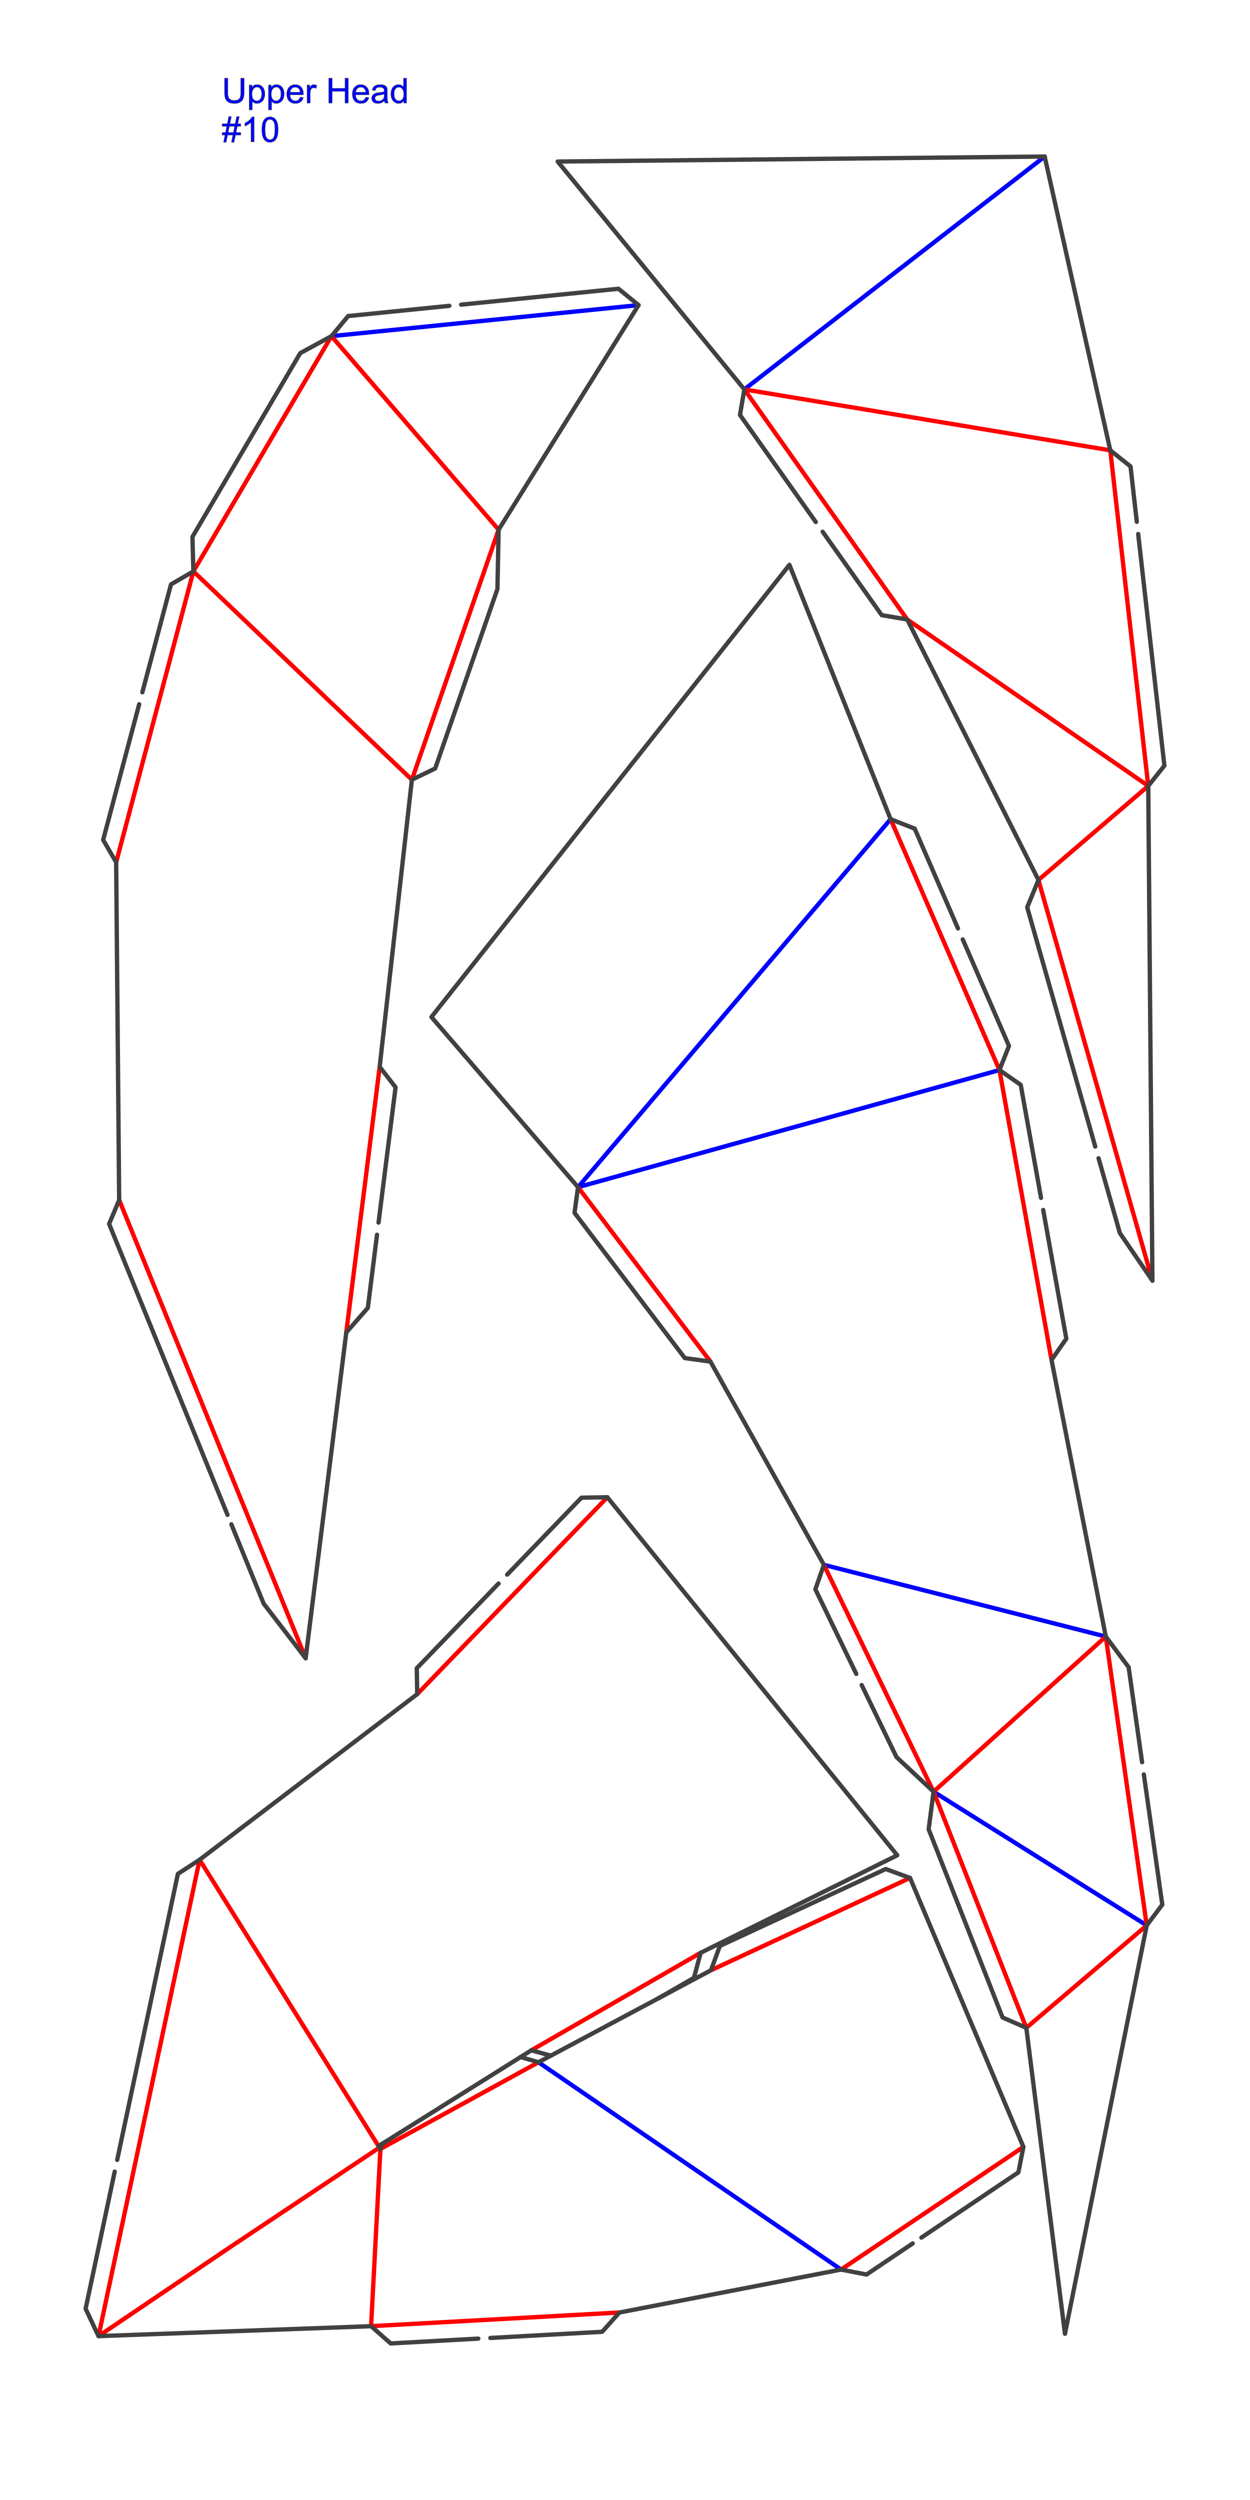 <?xml version="1.0" encoding="utf-8"?>
<!DOCTYPE svg PUBLIC "-//W3C//DTD SVG 1.1//EN" "http://www.w3.org/Graphics/SVG/1.1/DTD/svg11.dtd">
<!-- exported from Silhouette Studio® Business Edition V4.4.920ssbe -->
<svg version="1.1" xmlns="http://www.w3.org/2000/svg" xmlns:xlink="http://www.w3.org/1999/xlink" width="304.8mm" height="609.6mm" viewBox="0 0 304.8 609.6">
<defs>
<path id="path_29c827f31159d9dcec9b0c25b9879ffe" d="M 155.703 74.404 L 80.821 81.967 M 279.62 469.486 L 227.643 436.886 M 217.164 199.743 L 140.946 289.484 L 140.947 289.484 L 243.709 260.92 M 200.899 381.57 L 269.637 399.063 M 181.501 94.95 L 254.733 38.174 M 205.092 553.411 L 131.308 502.859" fill-rule="evenodd" fill="none" fill-opacity="1" stroke="#0000FF" stroke-opacity="1" stroke-width="1.058" stroke-linecap="round" stroke-linejoin="round"/>
<path id="path_8faa247905327c32bfc2eb20a5a1b1c0" d="M 47.157 139.324 L 100.432 190.134 L 100.432 190.134 L 121.582 129.162 L 121.582 129.162 L 80.82 81.967 L 80.82 81.967 L 47.157 139.324 L 47.157 139.324 L 28.322 210.262 M 84.434 324.921 L 92.58 260.14 M 29.059 292.617 L 74.53 404.346 M 200.898 381.57 L 227.643 436.886 L 227.643 436.886 L 250.255 494.468 L 250.255 494.468 L 279.62 469.486 L 279.62 469.486 L 269.637 399.063 L 269.637 399.063 L 227.643 436.886 M 256.404 331.607 L 243.708 260.92 L 243.708 260.92 L 217.164 199.743 M 140.946 289.484 L 173.235 332.009 M 279.99 191.641 L 270.73 109.805 L 270.73 109.805 L 181.501 94.95 L 181.501 94.95 L 221.217 151.058 L 221.217 151.058 L 279.99 191.641 L 279.99 191.641 L 253.216 214.58 L 253.217 214.58 L 281.006 312.265 M 148.094 365.087 L 101.736 413.096 M 92.297 523.304 L 48.669 453.483 L 48.669 453.483 L 24.022 569.644 L 24.022 569.644 L 55.875 548.102 L 55.875 548.102 L 92.529 523.653 M 129.546 499.955 L 170.852 476.171 M 221.901 457.914 L 173.363 480.428 M 131.307 502.859 L 92.761 524.001 L 92.762 524.001 L 90.484 567.217 L 90.484 567.217 L 151.043 563.882 M 205.091 553.411 L 249.542 523.501" fill-rule="evenodd" fill="none" fill-opacity="1" stroke="#FF0000" stroke-opacity="1" stroke-width="1.058" stroke-linecap="round" stroke-linejoin="round"/>
<path id="path_41e8f22295184966537fdde1e06c7ad6" d="M 112.446 74.284 L 150.811 70.41 L 150.812 70.41 L 155.703 74.404 L 155.703 74.405 L 121.583 129.162 L 121.583 129.162 L 121.293 143.624 L 121.293 143.624 L 106.116 187.378 L 106.116 187.379 L 100.433 190.134 L 92.58 260.14 L 92.58 260.14 L 96.454 265.128 L 92.306 298.121" fill-rule="evenodd" fill="none" fill-opacity="1" stroke="#414141" stroke-opacity="1" stroke-width="1.058" stroke-linecap="round" stroke-linejoin="round"/>
<path id="path_0e387d070f38c66622244563c3a9e594" d="M 91.932 301.085 L 89.692 318.91 L 89.691 318.91 L 84.435 324.921 L 84.435 324.921 L 74.53 404.346 L 64.281 391.01 L 56.417 371.686" fill-rule="evenodd" fill="none" fill-opacity="1" stroke="#414141" stroke-opacity="1" stroke-width="1.058" stroke-linecap="round" stroke-linejoin="round"/>
<path id="path_6fbc69d9a03fa69e5bf68970b4b00a29" d="M 55.477 369.377 L 26.606 298.437 L 26.607 298.437 L 29.06 292.617 L 29.059 292.617 L 28.322 210.262 L 28.323 210.262 L 25.153 204.799 L 33.936 171.721" fill-rule="evenodd" fill="none" fill-opacity="1" stroke="#414141" stroke-opacity="1" stroke-width="1.058" stroke-linecap="round" stroke-linejoin="round"/>
<path id="path_716a9b9cb19569beb833b7d811808db1" d="M 34.709 168.809 L 41.696 142.494 L 41.696 142.494 L 47.158 139.324 L 47.158 139.324 L 46.927 130.895 L 73.208 86.115 L 80.821 81.967 L 80.821 81.967 L 84.896 77.067 L 84.896 77.067 L 109.566 74.575" fill-rule="evenodd" fill="none" fill-opacity="1" stroke="#414141" stroke-opacity="1" stroke-width="1.058" stroke-linecap="round" stroke-linejoin="round"/>
<path id="path_ee040b71dd7927a1868f875b1fd48f04" d="M 234.758 229.07 L 246.029 255.046 L 246.028 255.046 L 243.709 260.92 L 248.894 264.526 L 248.894 264.526 L 253.845 292.089" fill-rule="evenodd" fill="none" fill-opacity="1" stroke="#414141" stroke-opacity="1" stroke-width="1.058" stroke-linecap="round" stroke-linejoin="round"/>
<path id="path_1c3392ab1213bb2afb6372b7b14c367b" d="M 254.375 295.046 L 260.011 326.422 L 260.01 326.422 L 256.404 331.607 L 256.405 331.607 L 269.637 399.063 L 275.207 406.534 L 275.207 406.534 L 278.49 429.698" fill-rule="evenodd" fill="none" fill-opacity="1" stroke="#414141" stroke-opacity="1" stroke-width="1.058" stroke-linecap="round" stroke-linejoin="round"/>
<path id="path_ff846a77d180e1b391132a7dec3de34a" d="M 278.912 432.672 L 283.415 464.437 L 283.415 464.437 L 279.62 469.486 L 259.683 569.07 L 250.255 494.468 L 250.255 494.468 L 244.466 491.943 L 244.466 491.943 L 226.441 446.042 L 226.442 446.042 L 227.644 436.886 L 227.643 436.886 L 218.609 428.459 L 218.609 428.459 L 210.114 410.889" fill-rule="evenodd" fill="none" fill-opacity="1" stroke="#414141" stroke-opacity="1" stroke-width="1.058" stroke-linecap="round" stroke-linejoin="round"/>
<path id="path_7841c9c35d9dda9465f8ada732938bb5" d="M 208.798 408.168 L 198.822 387.534 L 200.898 381.57 L 200.898 381.57 L 173.236 332.009 L 173.236 332.009 L 166.979 331.153 L 166.979 331.153 L 140.091 295.741 L 140.947 289.484 L 140.947 289.484 L 105.193 247.987 L 105.193 247.987 L 192.496 137.733 L 217.165 199.743 L 223.039 202.062 L 223.04 202.062 L 233.597 226.394" fill-rule="evenodd" fill="none" fill-opacity="1" stroke="#414141" stroke-opacity="1" stroke-width="1.058" stroke-linecap="round" stroke-linejoin="round"/>
<path id="path_7e0b0e0bae1534e977555a7d4e7b2b71" d="M 198.917 127.284 L 180.436 101.175 L 180.436 101.175 L 181.501 94.95 L 181.501 94.95 L 135.991 39.392 L 135.991 39.392 L 254.732 38.174 L 254.732 38.174 L 270.729 109.805 L 270.73 109.805 L 275.669 113.74 L 275.669 113.74 L 277.197 127.245" fill-rule="evenodd" fill="none" fill-opacity="1" stroke="#414141" stroke-opacity="1" stroke-width="1.058" stroke-linecap="round" stroke-linejoin="round"/>
<path id="path_4153e1410460ce4940795f5c835aa9df" d="M 277.533 130.211 L 283.925 186.702 L 283.925 186.702 L 279.99 191.641 L 279.99 191.641 L 281.006 312.265 L 281.006 312.265 L 273.063 300.667 L 273.065 300.667 L 267.876 282.43" fill-rule="evenodd" fill="none" fill-opacity="1" stroke="#414141" stroke-opacity="1" stroke-width="1.058" stroke-linecap="round" stroke-linejoin="round"/>
<path id="path_9ffc8e38684e78a91ead71994c0149fc" d="M 267.063 279.571 L 250.47 221.242 L 250.47 221.243 L 253.216 214.58 L 253.217 214.58 L 221.218 151.058 L 214.992 149.994 L 214.992 149.994 L 200.601 129.663" fill-rule="evenodd" fill="none" fill-opacity="1" stroke="#414141" stroke-opacity="1" stroke-width="1.058" stroke-linecap="round" stroke-linejoin="round"/>
<path id="path_78380c6a7dae08e900734b29731d7089" d="M 126.943 501.587 L 131.308 502.859 L 173.363 480.428 L 175.535 474.498 L 175.535 474.498 L 215.971 455.742 L 215.971 455.742 L 221.902 457.914 L 221.902 457.914 L 249.542 523.501 L 248.33 529.699 L 224.667 545.621" fill-rule="evenodd" fill="none" fill-opacity="1" stroke="#414141" stroke-opacity="1" stroke-width="1.058" stroke-linecap="round" stroke-linejoin="round"/>
<path id="path_88bba5680f6bc0c9de8b738db99ab9d7" d="M 222.56 547.039 L 211.29 554.623 L 205.092 553.411 L 205.092 553.411 L 151.044 563.882 L 151.043 563.882 L 146.83 568.587 L 146.83 568.587 L 119.568 570.088" fill-rule="evenodd" fill="none" fill-opacity="1" stroke="#414141" stroke-opacity="1" stroke-width="1.058" stroke-linecap="round" stroke-linejoin="round"/>
<path id="path_8cd417ce155cd1616e515a68dba1d03c" d="M 116.634 570.25 L 95.27 571.426 L 95.271 571.426 L 90.485 567.217 L 90.484 567.217 L 24.023 569.644 L 20.875 562.962 L 27.969 529.533" fill-rule="evenodd" fill="none" fill-opacity="1" stroke="#414141" stroke-opacity="1" stroke-width="1.058" stroke-linecap="round" stroke-linejoin="round"/>
<path id="path_c6a31a628ffa158ba7f9d9483185a20b" d="M 28.576 526.67 L 43.375 456.925 L 43.375 456.925 L 48.671 453.483 L 48.67 453.483 L 101.736 413.096 L 101.626 406.781 L 101.626 406.781 L 121.573 386.124" fill-rule="evenodd" fill="none" fill-opacity="1" stroke="#414141" stroke-opacity="1" stroke-width="1.058" stroke-linecap="round" stroke-linejoin="round"/>
<path id="path_ac8b7b9fe7b0e8be877eccadd79ac0b9" d="M 123.665 383.957 L 141.78 365.198 L 141.78 365.198 L 148.094 365.087 L 148.094 365.087 L 218.782 452.389 L 170.853 476.171 L 169.211 482.269 L 160.406 487.339" fill-rule="evenodd" fill="none" fill-opacity="1" stroke="#414141" stroke-opacity="1" stroke-width="1.058" stroke-linecap="round" stroke-linejoin="round"/>
<path id="path_26db95195137625c0840e4c21e23c79f" d="M 134.336 501.244 L 129.547 499.955 L 92.298 523.304" fill-rule="evenodd" fill="none" fill-opacity="1" stroke="#414141" stroke-opacity="1" stroke-width="1.058" stroke-linecap="round" stroke-linejoin="round"/>
<path id="path_023a5de9fcbb161364bd60fbee0d2428" d="M 92.763 524.001 L 93.115 522.792" fill-rule="evenodd" fill="none" fill-opacity="1" stroke="#414141" stroke-opacity="1" stroke-width="1.058" stroke-linecap="round" stroke-linejoin="round"/>
<path id="path_d7a872d3e166eee9542f5080372c5aca" d="M 58.72 19.065 L 59.522 19.065 L 59.522 22.567 C 59.522 23.176 59.453 23.66 59.315 24.018 C 59.178 24.376 58.929 24.668 58.569 24.892 C 58.21 25.117 57.738 25.229 57.153 25.229 C 56.586 25.229 56.121 25.131 55.76 24.936 C 55.399 24.74 55.141 24.457 54.987 24.086 C 54.833 23.715 54.756 23.209 54.756 22.567 L 54.756 19.065 L 55.558 19.065 L 55.558 22.563 C 55.558 23.089 55.606 23.477 55.704 23.727 C 55.802 23.976 55.97 24.168 56.209 24.303 C 56.447 24.438 56.739 24.506 57.083 24.506 C 57.673 24.506 58.093 24.372 58.344 24.105 C 58.595 23.837 58.72 23.323 58.72 22.563 L 58.72 19.065 Z" fill-rule="evenodd" fill="#0000FF" fill-opacity="1" stroke="#404040" stroke-opacity="1" stroke-width="0.1" stroke-linecap="round" stroke-linejoin="round"/>
<path id="path_b0ddf916e0f7764cb43919fd5eee61a2" d="M 60.762 26.808 L 60.762 20.735 L 61.44 20.735 L 61.44 21.306 C 61.6 21.083 61.781 20.915 61.982 20.804 C 62.183 20.692 62.427 20.636 62.714 20.636 C 63.089 20.636 63.419 20.733 63.706 20.926 C 63.992 21.119 64.209 21.391 64.355 21.742 C 64.501 22.094 64.574 22.479 64.574 22.898 C 64.574 23.347 64.493 23.751 64.332 24.111 C 64.171 24.471 63.937 24.746 63.629 24.938 C 63.322 25.129 62.999 25.225 62.66 25.225 C 62.412 25.225 62.189 25.173 61.992 25.068 C 61.795 24.963 61.633 24.831 61.507 24.671 L 61.507 26.808 L 60.762 26.808 Z M 61.436 22.955 C 61.436 23.52 61.551 23.938 61.779 24.208 C 62.008 24.478 62.285 24.613 62.61 24.613 C 62.941 24.613 63.224 24.473 63.46 24.194 C 63.696 23.914 63.813 23.481 63.813 22.893 C 63.813 22.334 63.698 21.915 63.468 21.637 C 63.238 21.358 62.963 21.219 62.643 21.219 C 62.326 21.219 62.046 21.367 61.802 21.664 C 61.558 21.96 61.436 22.39 61.436 22.955 Z" fill-rule="evenodd" fill="#0000FF" fill-opacity="1" stroke="#404040" stroke-opacity="1" stroke-width="0.1" stroke-linecap="round" stroke-linejoin="round"/>
<path id="path_42813f19e78eba165eaeb1904a9f8284" d="M 65.471 26.808 L 65.471 20.735 L 66.149 20.735 L 66.149 21.306 C 66.309 21.083 66.489 20.915 66.691 20.804 C 66.892 20.692 67.136 20.636 67.422 20.636 C 67.797 20.636 68.128 20.733 68.415 20.926 C 68.701 21.119 68.918 21.391 69.064 21.742 C 69.21 22.094 69.283 22.479 69.283 22.898 C 69.283 23.347 69.202 23.751 69.041 24.111 C 68.88 24.471 68.645 24.746 68.338 24.938 C 68.031 25.129 67.708 25.225 67.369 25.225 C 67.121 25.225 66.898 25.173 66.701 25.068 C 66.504 24.963 66.342 24.831 66.215 24.671 L 66.215 26.808 L 65.471 26.808 Z M 66.145 22.955 C 66.145 23.52 66.259 23.938 66.488 24.208 C 66.717 24.478 66.994 24.613 67.319 24.613 C 67.65 24.613 67.933 24.473 68.169 24.194 C 68.404 23.914 68.522 23.481 68.522 22.893 C 68.522 22.334 68.407 21.915 68.177 21.637 C 67.947 21.358 67.672 21.219 67.352 21.219 C 67.035 21.219 66.755 21.367 66.511 21.664 C 66.267 21.96 66.145 22.39 66.145 22.955 Z" fill-rule="evenodd" fill="#0000FF" fill-opacity="1" stroke="#404040" stroke-opacity="1" stroke-width="0.1" stroke-linecap="round" stroke-linejoin="round"/>
<path id="path_6e339b62b98a000014ad1189555af005" d="M 73.185 23.712 L 73.954 23.807 C 73.833 24.256 73.608 24.605 73.28 24.853 C 72.952 25.101 72.534 25.225 72.024 25.225 C 71.382 25.225 70.872 25.027 70.496 24.632 C 70.12 24.236 69.932 23.682 69.932 22.968 C 69.932 22.229 70.122 21.656 70.502 21.248 C 70.883 20.84 71.376 20.636 71.982 20.636 C 72.569 20.636 73.049 20.836 73.421 21.236 C 73.793 21.635 73.979 22.198 73.979 22.922 C 73.979 22.967 73.978 23.033 73.975 23.121 L 70.701 23.121 C 70.728 23.603 70.865 23.972 71.11 24.229 C 71.355 24.485 71.661 24.613 72.028 24.613 C 72.301 24.613 72.534 24.542 72.726 24.398 C 72.919 24.255 73.072 24.026 73.185 23.712 Z M 70.742 22.509 L 73.194 22.509 C 73.161 22.14 73.067 21.863 72.912 21.678 C 72.675 21.391 72.368 21.248 71.991 21.248 C 71.649 21.248 71.362 21.362 71.129 21.591 C 70.896 21.82 70.767 22.126 70.742 22.509 Z" fill-rule="evenodd" fill="#0000FF" fill-opacity="1" stroke="#404040" stroke-opacity="1" stroke-width="0.1" stroke-linecap="round" stroke-linejoin="round"/>
<path id="path_51f8192012960189cff37a00e2e9b9c7" d="M 74.88 25.126 L 74.88 20.735 L 75.55 20.735 L 75.55 21.401 C 75.721 21.09 75.879 20.884 76.023 20.785 C 76.168 20.686 76.327 20.636 76.501 20.636 C 76.752 20.636 77.007 20.716 77.266 20.876 L 77.009 21.566 C 76.827 21.459 76.646 21.405 76.464 21.405 C 76.301 21.405 76.155 21.454 76.025 21.552 C 75.896 21.65 75.804 21.786 75.748 21.959 C 75.666 22.224 75.624 22.513 75.624 22.827 L 75.624 25.126 L 74.88 25.126 Z" fill-rule="evenodd" fill="#0000FF" fill-opacity="1" stroke="#404040" stroke-opacity="1" stroke-width="0.1" stroke-linecap="round" stroke-linejoin="round"/>
<path id="path_54c4a091515fd1289974d17e32836f55" d="M 80.18 25.126 L 80.18 19.065 L 80.982 19.065 L 80.982 21.554 L 84.132 21.554 L 84.132 19.065 L 84.934 19.065 L 84.934 25.126 L 84.132 25.126 L 84.132 22.269 L 80.982 22.269 L 80.982 25.126 L 80.18 25.126 Z" fill-rule="evenodd" fill="#0000FF" fill-opacity="1" stroke="#404040" stroke-opacity="1" stroke-width="0.1" stroke-linecap="round" stroke-linejoin="round"/>
<path id="path_e976f4c8f3794213468822ea994f9685" d="M 89.18 23.712 L 89.949 23.807 C 89.828 24.256 89.603 24.605 89.275 24.853 C 88.947 25.101 88.528 25.225 88.018 25.225 C 87.376 25.225 86.867 25.027 86.491 24.632 C 86.115 24.236 85.927 23.682 85.927 22.968 C 85.927 22.229 86.117 21.656 86.497 21.248 C 86.877 20.84 87.371 20.636 87.977 20.636 C 88.564 20.636 89.044 20.836 89.416 21.236 C 89.788 21.635 89.974 22.198 89.974 22.922 C 89.974 22.967 89.972 23.033 89.97 23.121 L 86.696 23.121 C 86.723 23.603 86.86 23.972 87.105 24.229 C 87.35 24.485 87.656 24.613 88.023 24.613 C 88.295 24.613 88.528 24.542 88.721 24.398 C 88.914 24.255 89.067 24.026 89.18 23.712 Z M 86.737 22.509 L 89.188 22.509 C 89.155 22.14 89.062 21.863 88.907 21.678 C 88.67 21.391 88.363 21.248 87.985 21.248 C 87.644 21.248 87.356 21.362 87.123 21.591 C 86.891 21.82 86.762 22.126 86.737 22.509 Z" fill-rule="evenodd" fill="#0000FF" fill-opacity="1" stroke="#404040" stroke-opacity="1" stroke-width="0.1" stroke-linecap="round" stroke-linejoin="round"/>
<path id="path_73e817b46fad76ee360fd296637de83b" d="M 93.748 24.584 C 93.473 24.819 93.207 24.984 92.953 25.08 C 92.698 25.177 92.424 25.225 92.132 25.225 C 91.65 25.225 91.279 25.107 91.02 24.872 C 90.761 24.636 90.631 24.335 90.631 23.968 C 90.631 23.753 90.68 23.557 90.778 23.379 C 90.876 23.201 91.004 23.059 91.162 22.951 C 91.321 22.844 91.499 22.763 91.698 22.707 C 91.844 22.669 92.064 22.632 92.359 22.596 C 92.96 22.524 93.402 22.439 93.686 22.34 C 93.689 22.238 93.69 22.173 93.69 22.145 C 93.69 21.842 93.62 21.628 93.48 21.504 C 93.289 21.336 93.007 21.252 92.632 21.252 C 92.282 21.252 92.024 21.314 91.857 21.436 C 91.69 21.559 91.567 21.776 91.487 22.087 L 90.759 21.988 C 90.826 21.677 90.934 21.425 91.086 21.234 C 91.238 21.042 91.457 20.895 91.743 20.791 C 92.03 20.688 92.362 20.636 92.74 20.636 C 93.114 20.636 93.419 20.68 93.653 20.769 C 93.888 20.857 94.06 20.968 94.17 21.101 C 94.28 21.235 94.357 21.404 94.401 21.608 C 94.426 21.735 94.439 21.963 94.439 22.294 L 94.439 23.286 C 94.439 23.978 94.455 24.416 94.486 24.599 C 94.518 24.782 94.581 24.958 94.674 25.126 L 93.897 25.126 C 93.82 24.972 93.77 24.791 93.748 24.584 Z M 93.686 22.922 C 93.416 23.033 93.011 23.126 92.471 23.204 C 92.165 23.248 91.949 23.297 91.822 23.352 C 91.695 23.407 91.597 23.488 91.528 23.594 C 91.459 23.7 91.425 23.818 91.425 23.948 C 91.425 24.146 91.5 24.311 91.65 24.444 C 91.8 24.576 92.02 24.642 92.31 24.642 C 92.596 24.642 92.851 24.579 93.074 24.454 C 93.298 24.329 93.462 24.157 93.566 23.939 C 93.646 23.771 93.686 23.523 93.686 23.195 L 93.686 22.922 Z" fill-rule="evenodd" fill="#0000FF" fill-opacity="1" stroke="#404040" stroke-opacity="1" stroke-width="0.1" stroke-linecap="round" stroke-linejoin="round"/>
<path id="path_54e95125977fdc40f422ff93db814120" d="M 98.44 25.126 L 98.44 24.572 C 98.162 25.007 97.753 25.225 97.213 25.225 C 96.863 25.225 96.541 25.129 96.247 24.936 C 95.954 24.743 95.726 24.473 95.565 24.128 C 95.404 23.782 95.323 23.384 95.323 22.935 C 95.323 22.497 95.396 22.099 95.542 21.742 C 95.689 21.385 95.908 21.112 96.2 20.922 C 96.492 20.731 96.819 20.636 97.18 20.636 C 97.444 20.636 97.68 20.692 97.887 20.804 C 98.093 20.915 98.261 21.061 98.391 21.24 L 98.391 19.065 L 99.131 19.065 L 99.131 25.126 L 98.44 25.126 Z M 96.088 22.935 C 96.088 23.497 96.207 23.917 96.444 24.196 C 96.681 24.474 96.96 24.613 97.283 24.613 C 97.608 24.613 97.884 24.48 98.112 24.214 C 98.339 23.948 98.453 23.543 98.453 22.997 C 98.453 22.396 98.337 21.955 98.106 21.674 C 97.874 21.393 97.589 21.252 97.25 21.252 C 96.919 21.252 96.643 21.387 96.421 21.657 C 96.199 21.927 96.088 22.353 96.088 22.935 Z" fill-rule="evenodd" fill="#0000FF" fill-opacity="1" stroke="#404040" stroke-opacity="1" stroke-width="0.1" stroke-linecap="round" stroke-linejoin="round"/>
<path id="path_03c81792ed691f30f149ff037ba208c9" d="M 54.516 34.688 L 54.875 32.927 L 54.177 32.927 L 54.177 32.311 L 54.999 32.311 L 55.305 30.81 L 54.177 30.81 L 54.177 30.194 L 55.429 30.194 L 55.789 28.421 L 56.409 28.421 L 56.05 30.194 L 57.352 30.194 L 57.711 28.421 L 58.336 28.421 L 57.976 30.194 L 58.691 30.194 L 58.691 30.81 L 57.852 30.81 L 57.542 32.311 L 58.691 32.311 L 58.691 32.927 L 57.418 32.927 L 57.058 34.688 L 56.438 34.688 L 56.794 32.927 L 55.496 32.927 L 55.136 34.688 L 54.516 34.688 Z M 55.62 32.311 L 56.918 32.311 L 57.228 30.81 L 55.926 30.81 L 55.62 32.311 Z" fill-rule="evenodd" fill="#0000FF" fill-opacity="1" stroke="#404040" stroke-opacity="1" stroke-width="0.1" stroke-linecap="round" stroke-linejoin="round"/>
<path id="path_ef2142f2cae71192995cb2f98b1afbdb" d="M 61.953 34.585 L 61.209 34.585 L 61.209 29.843 C 61.03 30.014 60.795 30.185 60.504 30.356 C 60.213 30.526 59.952 30.655 59.721 30.74 L 59.721 30.021 C 60.137 29.825 60.501 29.588 60.812 29.31 C 61.123 29.031 61.344 28.761 61.473 28.499 L 61.953 28.499 L 61.953 34.585 Z" fill-rule="evenodd" fill="#0000FF" fill-opacity="1" stroke="#404040" stroke-opacity="1" stroke-width="0.1" stroke-linecap="round" stroke-linejoin="round"/>
<path id="path_794b7043c31c0b7c53173d77d235e5e1" d="M 63.859 31.596 C 63.859 30.879 63.933 30.302 64.08 29.866 C 64.227 29.429 64.447 29.092 64.737 28.855 C 65.028 28.618 65.394 28.499 65.835 28.499 C 66.16 28.499 66.445 28.565 66.691 28.696 C 66.936 28.827 67.139 29.015 67.298 29.262 C 67.458 29.509 67.584 29.809 67.675 30.163 C 67.766 30.517 67.811 30.995 67.811 31.596 C 67.811 32.307 67.738 32.881 67.592 33.318 C 67.446 33.754 67.227 34.092 66.937 34.33 C 66.646 34.569 66.279 34.688 65.835 34.688 C 65.251 34.688 64.792 34.479 64.458 34.06 C 64.059 33.555 63.859 32.734 63.859 31.596 Z M 64.624 31.596 C 64.624 32.591 64.74 33.253 64.973 33.582 C 65.206 33.912 65.493 34.076 65.835 34.076 C 66.177 34.076 66.464 33.911 66.697 33.58 C 66.93 33.249 67.046 32.588 67.046 31.596 C 67.046 30.598 66.93 29.935 66.697 29.607 C 66.464 29.279 66.174 29.115 65.827 29.115 C 65.485 29.115 65.212 29.26 65.008 29.549 C 64.752 29.919 64.624 30.601 64.624 31.596 Z" fill-rule="evenodd" fill="#0000FF" fill-opacity="1" stroke="#404040" stroke-opacity="1" stroke-width="0.1" stroke-linecap="round" stroke-linejoin="round"/>
</defs>
<g>
<use xlink:href="#path_29c827f31159d9dcec9b0c25b9879ffe"/>
</g>
<g>
<use xlink:href="#path_8faa247905327c32bfc2eb20a5a1b1c0"/>
</g>
<g>
<use xlink:href="#path_41e8f22295184966537fdde1e06c7ad6"/>
</g>
<g>
<use xlink:href="#path_0e387d070f38c66622244563c3a9e594"/>
</g>
<g>
<use xlink:href="#path_6fbc69d9a03fa69e5bf68970b4b00a29"/>
</g>
<g>
<use xlink:href="#path_716a9b9cb19569beb833b7d811808db1"/>
</g>
<g>
<use xlink:href="#path_ee040b71dd7927a1868f875b1fd48f04"/>
</g>
<g>
<use xlink:href="#path_1c3392ab1213bb2afb6372b7b14c367b"/>
</g>
<g>
<use xlink:href="#path_ff846a77d180e1b391132a7dec3de34a"/>
</g>
<g>
<use xlink:href="#path_7841c9c35d9dda9465f8ada732938bb5"/>
</g>
<g>
<use xlink:href="#path_7e0b0e0bae1534e977555a7d4e7b2b71"/>
</g>
<g>
<use xlink:href="#path_4153e1410460ce4940795f5c835aa9df"/>
</g>
<g>
<use xlink:href="#path_9ffc8e38684e78a91ead71994c0149fc"/>
</g>
<g>
<use xlink:href="#path_78380c6a7dae08e900734b29731d7089"/>
</g>
<g>
<use xlink:href="#path_88bba5680f6bc0c9de8b738db99ab9d7"/>
</g>
<g>
<use xlink:href="#path_8cd417ce155cd1616e515a68dba1d03c"/>
</g>
<g>
<use xlink:href="#path_c6a31a628ffa158ba7f9d9483185a20b"/>
</g>
<g>
<use xlink:href="#path_ac8b7b9fe7b0e8be877eccadd79ac0b9"/>
</g>
<g>
<use xlink:href="#path_26db95195137625c0840e4c21e23c79f"/>
</g>
<g>
<use xlink:href="#path_023a5de9fcbb161364bd60fbee0d2428"/>
</g>
<g>
<g>
<use xlink:href="#path_d7a872d3e166eee9542f5080372c5aca"/>
</g>
<g>
<use xlink:href="#path_b0ddf916e0f7764cb43919fd5eee61a2"/>
</g>
<g>
<use xlink:href="#path_42813f19e78eba165eaeb1904a9f8284"/>
</g>
<g>
<use xlink:href="#path_6e339b62b98a000014ad1189555af005"/>
</g>
<g>
<use xlink:href="#path_51f8192012960189cff37a00e2e9b9c7"/>
</g>
<g>
<use xlink:href="#path_54c4a091515fd1289974d17e32836f55"/>
</g>
<g>
<use xlink:href="#path_e976f4c8f3794213468822ea994f9685"/>
</g>
<g>
<use xlink:href="#path_73e817b46fad76ee360fd296637de83b"/>
</g>
<g>
<use xlink:href="#path_54e95125977fdc40f422ff93db814120"/>
</g>
<g>
<use xlink:href="#path_03c81792ed691f30f149ff037ba208c9"/>
</g>
<g>
<use xlink:href="#path_ef2142f2cae71192995cb2f98b1afbdb"/>
</g>
<g>
<use xlink:href="#path_794b7043c31c0b7c53173d77d235e5e1"/>
</g>
</g>
</svg>